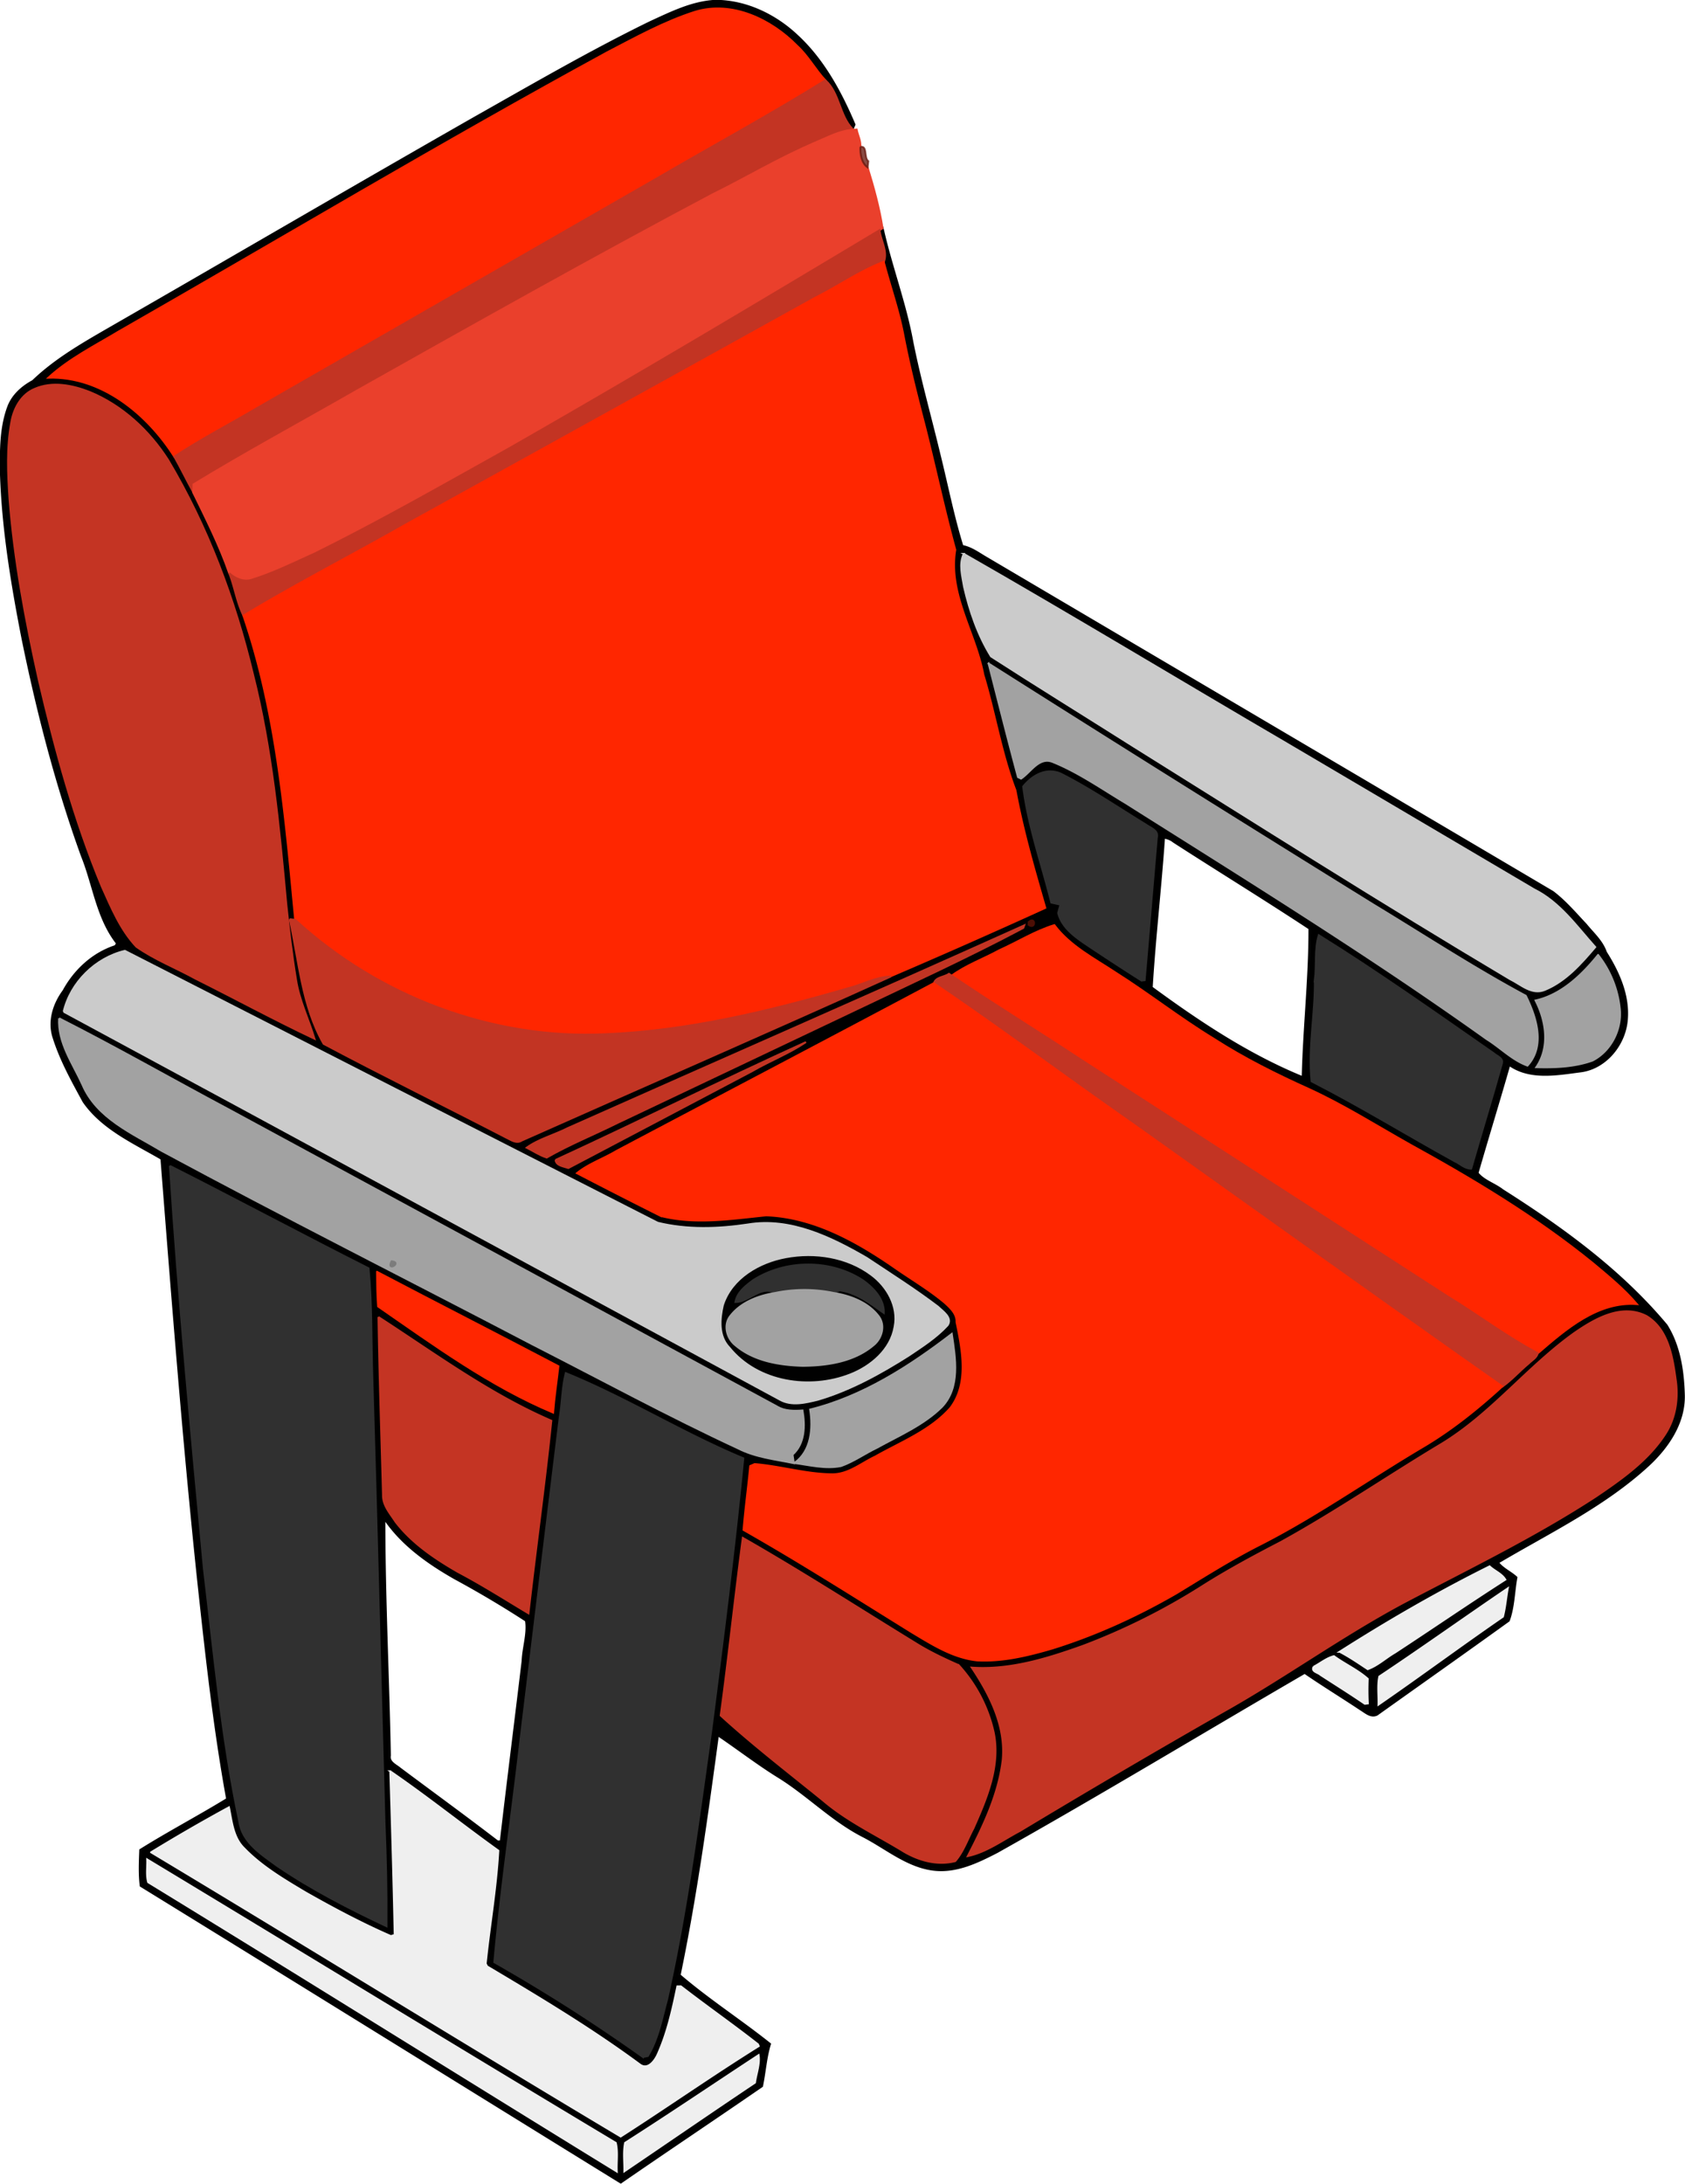 <svg width="462.728" height="599.509" viewBox="0 0 122.433 158.617" xmlns="http://www.w3.org/2000/svg">
    <g stroke-width=".5">
        <path d="M47.206 1.618C48.724.922 50.277.138 51.976.05c2.201.005 4.313 1.01 5.908 2.498 1.929 1.767 3.196 4.114 4.21 6.498l-.138.323c-.958-.966-.945-2.625-1.979-3.546-.738-.796-1.262-1.786-2.074-2.524C56.035 1.395 53.188.022 50.508.84c-2.239.714-4.305 1.862-6.385 2.942-11.975 6.522-23.68 13.52-35.514 20.288-1.741 1.045-3.593 1.968-5.099 3.35 3.85-.117 7.194 2.635 9.157 5.74.477.847.903 1.726 1.371 2.583.937 1.924 1.91 3.842 2.617 5.868.4 1.014.55 2.117 1.04 3.099 2.428 7.098 3.05 14.644 3.756 22.07l-.404-.044c.68 3.045.886 6.294 2.463 9.054 4.395 2.333 8.866 4.53 13.287 6.82.339.154.73.464 1.111.204 8.938-3.979 17.91-7.881 26.82-11.914a538.18 538.18 0 0 0 11.238-4.966c-.815-2.82-1.638-5.646-2.167-8.532-1.04-2.723-1.49-5.625-2.337-8.409-.571-3.048-2.566-5.86-2.037-9.067-.844-3.072-1.492-6.191-2.288-9.273-.556-2.136-1.093-4.276-1.506-6.443-.35-1.767-.952-3.466-1.408-5.202.294-.77-.224-1.545-.314-2.31l.222-.142c.622 2.786 1.654 5.466 2.167 8.281.55 2.757 1.32 5.461 1.976 8.197.548 2.204.982 4.44 1.656 6.614.675.13 1.22.561 1.808.895 13.694 8.077 27.394 16.144 41.086 24.227.902.68 1.64 1.556 2.416 2.376.518.64 1.175 1.204 1.447 2.008.918 1.447 1.667 3.12 1.527 4.876-.13 1.826-1.556 3.593-3.435 3.794-1.682.22-3.624.575-5.109-.473-.751 2.62-1.553 5.223-2.307 7.84.442.56 1.244.793 1.823 1.246 4.35 2.756 8.586 5.834 11.906 9.805.945 1.497 1.215 3.326 1.262 5.067.056 2.021-1.161 3.804-2.59 5.125-3.212 2.95-7.202 4.857-10.911 7.053.35.455.913.685 1.336 1.077-.19 1.035-.193 2.172-.558 3.146-3.18 2.291-6.385 4.55-9.578 6.826-.44.212-.818-.15-1.159-.357-1.36-.905-2.752-1.757-4.096-2.678-7.445 4.326-14.821 8.79-22.333 13.007-1.42.733-2.96 1.484-4.606 1.294-1.921-.225-3.44-1.543-5.101-2.408-2.284-1.153-4.07-3.032-6.236-4.363-1.5-.931-2.903-2.018-4.355-2.997-.789 5.823-1.585 11.657-2.779 17.414 2.077 1.784 4.416 3.286 6.565 5-.305.998-.368 2.049-.58 3.07-3.413 2.35-6.86 4.651-10.27 7.003-11.632-7.18-23.244-14.387-34.883-21.552-.111-.865-.066-1.744-.034-2.61 2.055-1.285 4.233-2.43 6.313-3.703-.956-5.247-1.53-10.552-2.104-15.849-1.077-10.2-1.868-20.425-2.67-30.646-2.008-1.172-4.291-2.18-5.656-4.148-.81-1.49-1.649-2.988-2.164-4.607-.413-1.201-.016-2.468.709-3.45.815-1.495 2.132-2.714 3.765-3.246l.121-.196c-1.447-1.842-1.696-4.233-2.55-6.345-1.858-5.133-3.223-10.43-4.316-15.774C.86 42.435.195 38.431.063 34.391c-.016-1.606-.04-3.268.513-4.794.307-.873 1.019-1.503 1.812-1.932 1.617-1.553 3.57-2.677 5.501-3.791C16.771 18.77 25.613 13.6 34.511 8.526c4.196-2.368 8.366-4.792 12.695-6.908M2.529 28.237c-.974.397-1.527 1.4-1.704 2.394-.35 1.852-.262 3.757-.135 5.63.346 4.44 1.167 8.827 2.138 13.169 1.185 5.077 2.563 10.133 4.566 14.96.688 1.523 1.347 3.134 2.511 4.37 1.334.94 2.874 1.535 4.3 2.32 2.891 1.442 5.73 2.99 8.651 4.369-.439-1.437-1.116-2.808-1.346-4.303-.302-1.83-.516-3.675-.71-5.519-.51-5.598-1.042-11.226-2.428-16.69-1.305-5.429-3.292-10.717-6.152-15.522-1.37-2.149-3.333-3.972-5.704-4.948-1.249-.492-2.71-.786-3.987-.23M70.03 40.212c-.37.751-.108 1.619.019 2.405.404 1.76 1.002 3.506 1.957 5.048 3.44 2.217 6.927 4.368 10.388 6.556 9.08 5.668 18.116 11.409 27.318 16.878.79.384 1.595 1.185 2.54.786 1.51-.622 2.63-1.892 3.664-3.11-1.355-1.515-2.582-3.272-4.45-4.195-5.988-3.53-11.978-7.06-17.965-10.592-7.832-4.577-15.605-9.276-23.471-13.776m1.791 7.969c.707 2.752 1.4 5.511 2.138 8.255l.225.111c.725-.479 1.328-1.64 2.35-1.188 1.851.757 3.502 1.92 5.214 2.942 8.84 5.585 17.746 11.08 26.26 17.163 1.003.617 1.86 1.527 2.974 1.93 1.32-1.453.64-3.533-.12-5.078-3.799-2.037-7.413-4.408-11.101-6.638a3205.115 3205.115 0 0 1-27.94-17.497m2.522 8.945c.362 2.874 1.344 5.623 2.045 8.427l.672.148c-.064.199-.122.4-.175.609.246.971 1.056 1.606 1.84 2.151 1.39.942 2.806 1.852 4.222 2.757l.227-.027c.302-3.455.588-6.91.887-10.363.137-.524-.447-.69-.765-.926-2.066-1.26-4.072-2.633-6.233-3.725-1.061-.448-2.059.132-2.72.95m10.239 3.717c-.249 3.624-.672 7.244-.892 10.871 3.424 2.511 7.017 4.903 10.96 6.514.084-3.598.5-7.217.489-10.792-3.257-2.148-6.588-4.188-9.864-6.302a1.355 1.355 0 0 0-.693-.291m-9.837 6.112l-.003.198c.548.392.527-.675.003-.198M41.279 81.904c-.984.506-2.13.797-3.013 1.434.478.244.936.55 1.455.723 1.661-.958 3.453-1.673 5.167-2.527 5.736-2.725 11.475-5.448 17.214-8.17 4.098-1.964 8.239-3.85 12.252-5.982l.069-.191c-11.022 4.958-22.1 9.797-33.144 14.713m31.329-12.911c-1.148.627-2.437 1.09-3.477 1.855l-.19-.133c-.336.244-.99.236-1.095.693-7.673 4.08-15.367 8.118-23.048 12.179-.942.566-2.037.934-2.879 1.62a425.466 425.466 0 0 0 6.096 3.11c2.514.63 5.117.215 7.652-.044 3.48.13 6.638 1.915 9.435 3.86 1.193.828 2.455 1.569 3.57 2.51.388.36.856.787.825 1.377.415 2.021.915 4.455-.445 6.241-1.46 1.648-3.577 2.463-5.453 3.527-1.024.479-1.96 1.302-3.148 1.286-1.897-.016-3.736-.588-5.615-.741-.082.037-.246.106-.328.143-.143 1.548-.362 3.09-.484 4.643 4.149 2.355 8.17 4.921 12.224 7.432 1.473.884 2.99 1.855 4.736 2.045 1.857.104 3.688-.343 5.458-.86 3.15-.978 6.167-2.357 9.022-4.002 1.974-1.199 3.926-2.44 5.987-3.49 4.141-2.093 7.933-4.787 11.92-7.147 2.095-1.235 3.998-2.764 5.791-4.402.688-.492 1.25-1.135 1.9-1.672.236-.238.574-.403.662-.746 2.024-1.75 4.355-3.784 7.207-3.575-.948-1.111-2.088-2.043-3.204-2.976-4.101-3.332-8.647-6.062-13.266-8.605-2.437-1.367-4.803-2.868-7.348-4.034-2.381-1.075-4.73-2.241-6.93-3.66-2.441-1.484-4.69-3.257-7.1-4.783-1.575-1.045-3.329-1.932-4.485-3.472-1.392.424-2.66 1.226-3.99 1.82m22.934 2.173c.032 2.45-.492 4.926-.238 7.358 3.53 1.804 6.918 3.887 10.395 5.805.394.174.746.553 1.207.54.735-2.554 1.518-5.094 2.235-7.652.106-.397-.373-.524-.592-.728-4.197-2.92-8.377-5.879-12.719-8.583-.317 1.022-.145 2.183-.288 3.26m-90.92 2.312c17.367 9.361 34.694 18.794 52.048 28.178.846.48 1.862.225 2.749.008 2.362-.693 4.54-1.897 6.612-3.21.992-.666 2.018-1.322 2.83-2.211.358-.55-.365-1.008-.706-1.342-1.664-1.264-3.437-2.383-5.175-3.54-2.59-1.502-5.55-2.944-8.628-2.434-2.167.328-4.432.4-6.567-.124-12.906-6.57-25.804-13.158-38.71-19.748-2.149.51-3.95 2.296-4.453 4.423m111.488-4.135c-1.185 1.466-2.68 2.9-4.548 3.31.77 1.495 1.056 3.384.056 4.85 1.365.04 2.775-.016 4.08-.48 1.34-.682 2.14-2.248 1.994-3.738a7.545 7.545 0 0 0-1.582-3.942M4.293 73.946c-.105 1.764.993 3.278 1.694 4.82 1.04 2.442 3.625 3.535 5.762 4.813 8.93 4.813 17.992 9.374 26.98 14.076 4.958 2.53 9.855 5.19 14.909 7.535 1.262.646 2.677.786 4.045 1.072a325.1 325.1 0 0 0-.095-.62c.902-.804.915-2.11.725-3.212-.63.04-1.3.05-1.85-.285-13.287-7.194-26.571-14.396-39.856-21.59-4.112-2.188-8.168-4.508-12.314-6.61m36.068 10.298c.056.42.598.469.937.588 4.455-2.34 8.9-4.697 13.356-7.04 1.278-.742 2.69-1.287 3.907-2.11-6.1 2.77-12.112 5.758-18.2 8.562m-28.019.408c.627 9.763 1.556 19.512 2.469 29.257.735 6.143 1.288 12.327 2.577 18.39.216 1.514 1.63 2.382 2.762 3.216 2.503 1.695 5.201 3.085 7.935 4.37.02-2.532-.038-5.069-.146-7.596-.299-10.768-.56-21.537-.884-32.305-.087-2.63-.024-5.27-.272-7.89-4.834-2.436-9.61-5.003-14.441-7.442m15.052 7.712c.008.836.013 1.678.077 2.516 4.077 2.818 8.128 5.784 12.72 7.713.088-1.13.26-2.25.387-3.374-4.384-2.304-8.8-4.55-13.184-6.855m87.026 4.427c-3.437 2.439-6.06 5.879-9.69 8.08-3.907 2.341-7.67 4.924-11.662 7.122-1.958 1.016-3.903 2.059-5.765 3.244a47.486 47.486 0 0 1-8.604 4.294c-2.593.929-5.31 1.778-8.1 1.585 1.316 1.969 2.472 4.241 2.252 6.686-.29 2.495-1.397 4.802-2.54 7.009 1.368-.283 2.548-1.175 3.781-1.823a734.054 734.054 0 0 1 14.685-8.612c4.487-2.509 8.657-5.54 13.194-7.967 4.712-2.484 9.53-4.807 13.999-7.726 1.852-1.254 3.75-2.584 4.995-4.482.794-1.19 1.003-2.677.778-4.071-.222-1.654-.563-3.628-2.124-4.554-1.797-.91-3.723.199-5.2 1.215m-86.922-1.151c.064 4.31.214 8.622.328 12.935-.013.76.524 1.339.913 1.942 1.196 1.558 2.852 2.672 4.538 3.643 1.751.924 3.426 1.987 5.124 3.006.527-4.667 1.18-9.324 1.662-13.994-4.508-1.95-8.472-4.884-12.565-7.532m31.36 6.71c.215 1.373.093 3.005-1.145 3.886 1.117.15 2.265.45 3.392.222.926-.328 1.736-.912 2.62-1.336 1.613-.894 3.37-1.638 4.701-2.95 1.36-1.41.992-3.564.728-5.318-3.062 2.352-6.48 4.55-10.295 5.495m-17.75-2.622c-.265 1.038-.263 2.12-.435 3.178-.963 7.824-1.907 15.647-2.86 23.474-.614 5.378-1.415 10.747-1.9 16.136a125.278 125.278 0 0 1 10.798 6.887c.09-.016.275-.053.365-.071.754-1.244 1.016-2.72 1.397-4.106 1.445-6.45 2.289-13.015 3.212-19.553.847-6.577 1.685-13.157 2.326-19.756-4.406-1.83-8.49-4.397-12.904-6.189m-13.173 10.589c0 5.723.29 11.456.4 17.184-.09.49.436.686.743.948 2.36 1.764 4.746 3.495 7.082 5.291l.225-.008c.508-4.368 1.061-8.73 1.585-13.1.035-.97.394-1.98.246-2.923a75.746 75.746 0 0 0-5.164-3.066c-1.95-1.109-3.85-2.45-5.117-4.326m24.428 14.282c2.379 2.172 4.948 4.149 7.454 6.18 1.709 1.461 3.746 2.43 5.659 3.586 1.154.732 2.572 1.164 3.934.812.593-.685.895-1.588 1.32-2.384.969-2.183 1.993-4.577 1.464-7.011a10.679 10.679 0 0 0-2.535-4.842c-1.072-.474-2.133-.974-3.125-1.596-4.18-2.56-8.302-5.217-12.562-7.649-.571 4.295-1.024 8.61-1.609 12.904m44.971-4.633c.71.368 1.373.823 2.045 1.267.728-.259 1.31-.82 1.98-1.206 2.68-1.754 5.325-3.572 8.024-5.3-.254-.436-.788-.63-1.146-.968-3.746 1.863-7.376 3.96-10.903 6.207m2.876 1.789c-.138.666-.037 1.362-.058 2.045 3.037-2.096 6.006-4.3 9.048-6.392.175-.678.228-1.384.352-2.064-3.124 2.12-6.199 4.318-9.342 6.41m-4.762-.714c-.217.355.293.416.494.598 1.075.696 2.162 1.376 3.223 2.101l.222-.029c-.032-.6-.034-1.193-.008-1.786-.735-.656-1.664-1.072-2.46-1.65-.543.137-.982.515-1.471.766m-67.093 7.591c.122 3.96.236 7.922.32 11.885l-.272.085c-2.14-.932-4.207-2.035-6.234-3.186-1.563-.936-3.161-1.876-4.434-3.196-.796-.778-.886-1.945-1.098-2.971a129.258 129.258 0 0 0-5.662 3.27c11.4 6.84 22.712 13.832 34.126 20.645 3.365-2.156 6.643-4.455 10.033-6.57l-.056-.132c-1.839-1.442-3.76-2.78-5.606-4.212a8.304 8.304 0 0 1-.257.006c-.35 1.682-.725 3.384-1.437 4.958-.214.465-.717 1.138-1.283.714-3.54-2.614-7.324-4.879-11.102-7.125l-.098-.193c.28-2.739.768-5.48.918-8.213-2.64-1.891-5.185-3.931-7.858-5.765m-17.66 6.41c.023.546-.082 1.117.068 1.66 11.38 6.96 22.693 14.033 34.057 21.015-.037-.695.09-1.412-.074-2.087-11.377-6.816-22.696-13.734-34.051-20.587m34.723 20.582c-.143.677-.042 1.38-.055 2.074 3.167-2.146 6.318-4.315 9.498-6.443.093-.658.368-1.362.262-2.005-3.236 2.124-6.443 4.294-9.705 6.374z" stroke="#000" stroke-width=".132"/>
        <path d="M50.508.85c2.68-.817 5.527.556 7.395 2.46.812.739 1.336 1.729 2.074 2.525-4.061 2.527-8.279 4.807-12.411 7.223-9.586 5.498-19.167 11.006-28.75 16.507-2.045 1.21-4.162 2.305-6.149 3.606-1.963-3.106-5.307-5.857-9.157-5.741 1.506-1.381 3.358-2.305 5.099-3.35 11.834-6.768 23.54-13.766 35.514-20.288 2.08-1.08 4.146-2.227 6.385-2.942z" fill="#ff2600" stroke="#ff2600" stroke-width=".132"/>
        <path d="M59.974 5.824c1.035.921 1.022 2.58 1.98 3.546l.04.031c-1.012.067-1.903.575-2.813.956-2.551 1.082-4.927 2.516-7.409 3.738-8.712 4.62-17.306 9.454-25.902 14.287-3.937 2.26-7.937 4.414-11.814 6.776l-.02.585c-.469-.857-.895-1.736-1.371-2.582 1.987-1.302 4.103-2.397 6.149-3.606 9.583-5.501 19.163-11.01 28.749-16.508 4.133-2.415 8.35-4.696 12.411-7.223z" fill="#c33423" stroke="#c33423" stroke-width=".132"/>
        <path d="M59.18 10.375c.91-.38 1.802-.889 2.813-.955l.254-.016c.077.423.312.815.267 1.265-.026.518.077 1.17.53 1.495.441 1.442.851 2.918 1.084 4.41l-.222.143c-9.001 5.395-18.018 10.768-27.133 15.967-4.611 2.57-9.2 5.186-13.93 7.528-1.476.664-2.937 1.389-4.484 1.873-.628.233-1.239-.048-1.707-.455-.706-2.027-1.68-3.945-2.617-5.868l.021-.585c3.877-2.363 7.877-4.517 11.814-6.776 8.596-4.834 17.19-9.668 25.902-14.287 2.482-1.223 4.858-2.657 7.409-3.739z" fill="#ea402c" stroke="#ea402c" stroke-width=".132"/>
        <path d="M62.514 10.666c.535-.106.238.786.577 1.04-.013.114-.034.341-.048.455-.452-.325-.555-.976-.529-1.495z" fill="#6a1d13" opacity=".8" stroke="#6a1d13" stroke-width=".132"/>
        <path d="M36.776 32.68c9.115-5.2 18.132-10.573 27.133-15.968.09.764.608 1.54.314 2.31-1.733.661-3.27 1.751-4.926 2.582a19300.7 19300.7 0 0 1-29.808 16.502c-3.918 2.23-7.937 4.289-11.795 6.617-.489-.982-.64-2.085-1.04-3.098.469.407 1.08.688 1.707.455 1.548-.484 3.008-1.21 4.485-1.873 4.73-2.342 9.318-4.959 13.93-7.528z" fill="#c33423" stroke="#c33423" stroke-width=".132"/>
        <path d="M59.286 21.593c1.657-.83 3.194-1.92 4.927-2.582.455 1.736 1.058 3.434 1.407 5.202.413 2.167.95 4.307 1.506 6.442.796 3.083 1.445 6.202 2.289 9.274-.53 3.206 1.465 6.019 2.037 9.067.846 2.783 1.296 5.686 2.336 8.408.53 2.887 1.352 5.712 2.167 8.533a538.18 538.18 0 0 1-11.237 4.966c-1.111.032-2.093.6-3.15.865-5.718 1.657-11.574 3.072-17.545 3.32-8.237.408-16.536-2.735-22.582-8.304-.707-7.427-1.328-14.973-3.757-22.072 3.857-2.328 7.876-4.386 11.795-6.617a19300.7 19300.7 0 0 0 29.807-16.502z" fill="#ff2600" stroke="#ff2600" stroke-width=".132"/>
        <path d="M2.529 28.234c1.278-.555 2.738-.262 3.987.23 2.37.977 4.334 2.8 5.704 4.948 2.86 4.805 4.847 10.094 6.152 15.523 1.386 5.464 1.918 11.091 2.429 16.69.193 1.844.407 3.688.709 5.519.23 1.495.907 2.865 1.346 4.302-2.92-1.379-5.76-2.926-8.651-4.368-1.426-.786-2.966-1.381-4.3-2.32-1.164-1.236-1.823-2.848-2.51-4.372-2.004-4.825-3.382-9.882-4.567-14.959C1.857 45.085 1.036 40.7.69 36.26c-.127-1.873-.214-3.778.135-5.63.177-.995.73-1.998 1.704-2.395z" fill="#c43423" stroke="#c43423" stroke-width=".132"/>
        <path d="M70.028 40.22c7.866 4.5 15.64 9.2 23.471 13.776 5.988 3.533 11.978 7.062 17.965 10.592 1.868.923 3.096 2.68 4.45 4.196-1.034 1.217-2.153 2.487-3.664 3.109-.945.4-1.749-.403-2.54-.786-9.202-5.47-18.237-11.21-27.318-16.878-3.46-2.188-6.948-4.339-10.387-6.556-.955-1.543-1.553-3.289-1.958-5.048-.127-.786-.389-1.654-.019-2.405z" fill="#cbcbcb" stroke="#cbcbcb" stroke-width=".132"/>
        <path d="M71.828 48.184a3205.115 3205.115 0 0 0 27.94 17.496c3.687 2.23 7.302 4.601 11.1 6.639.76 1.545 1.44 3.624.12 5.077-1.114-.402-1.971-1.312-2.974-1.929-8.514-6.083-17.42-11.578-26.26-17.163-1.711-1.022-3.362-2.186-5.214-2.942-1.022-.453-1.625.709-2.35 1.188l-.225-.112c-.738-2.743-1.431-5.503-2.137-8.254z" fill="#a2a2a2" stroke="#a2a2a2" stroke-width=".132"/>
        <path d="M74.341 57.126c.661-.817 1.659-1.397 2.72-.95 2.162 1.093 4.167 2.466 6.233 3.726.318.235.903.402.765.926-.299 3.453-.585 6.908-.886 10.363l-.228.027a192.526 192.526 0 0 1-4.223-2.757c-.783-.545-1.592-1.18-1.838-2.151.053-.21.11-.41.174-.609-.17-.037-.505-.11-.672-.148-.7-2.804-1.682-5.553-2.045-8.427z" fill="#303030" stroke="#303030" stroke-width=".132"/>
        <path d="M21.047 66.757l.404.045c6.046 5.57 14.346 8.713 22.582 8.305 5.972-.248 11.827-1.664 17.545-3.32 1.058-.265 2.04-.834 3.15-.865-8.91 4.032-17.882 7.934-26.82 11.914-.38.259-.772-.05-1.11-.204-4.422-2.291-8.893-4.487-13.288-6.821-1.577-2.76-1.783-6.009-2.463-9.054z" fill="#c23423" stroke="#c23423" stroke-width=".132"/>
        <path d="M74.738 66.969c.524-.476.545.59-.003.198z" fill="#4c0f05" stroke="#4c0f05" stroke-width=".132"/>
        <path d="M41.28 81.918c11.043-4.916 22.12-9.756 33.143-14.714l-.069.19c-4.013 2.133-8.154 4.02-12.252 5.983-5.74 2.722-11.478 5.445-17.214 8.17-1.714.855-3.506 1.57-5.167 2.527-.519-.172-.977-.479-1.455-.722.883-.638 2.029-.93 3.013-1.434z" fill="#c23423" stroke="#c23423" stroke-width=".132"/>
        <path d="M72.621 69.006c1.331-.595 2.598-1.397 3.99-1.82 1.156 1.54 2.91 2.426 4.485 3.471 2.41 1.527 4.659 3.3 7.101 4.784 2.199 1.418 4.548 2.585 6.93 3.659 2.545 1.167 4.91 2.667 7.347 4.035 4.62 2.542 9.165 5.273 13.266 8.604 1.116.934 2.257 1.865 3.204 2.976-2.852-.209-5.183 1.826-7.207 3.575-2.291-1.215-4.36-2.792-6.57-4.138-8.84-5.697-17.666-11.409-26.505-17.105-3.16-2.085-6.387-4.064-9.517-6.186 1.04-.765 2.328-1.228 3.476-1.855z" fill="#ff2600" stroke="#ff2600" stroke-width=".132"/>
        <path d="M95.534 71.176c.143-1.077-.03-2.239.288-3.26 4.342 2.704 8.522 5.662 12.719 8.583.22.204.698.33.592.728-.717 2.558-1.5 5.098-2.235 7.651-.46.013-.813-.365-1.207-.54-3.476-1.918-6.866-4-10.395-5.804-.254-2.432.27-4.908.238-7.358z" fill="#303030" stroke="#303030" stroke-width=".132"/>
        <path d="M4.622 73.477c.502-2.127 2.304-3.913 4.452-4.423 12.907 6.59 25.805 13.178 38.711 19.748 2.135.524 4.4.452 6.567.124 3.077-.51 6.038.932 8.628 2.434 1.738 1.157 3.51 2.276 5.175 3.54.341.334 1.064.792.707 1.342-.813.889-1.84 1.545-2.831 2.212-2.072 1.312-4.25 2.516-6.612 3.21-.887.216-1.903.47-2.75-.009-17.353-9.384-34.68-18.817-52.047-28.178m52.484 17.95c-1.884.349-3.847 1.465-4.463 3.386-.222.984-.328 2.172.444 2.96 2.024 2.498 5.75 3.051 8.644 1.908 1.46-.576 2.86-1.748 3.13-3.365.278-1.416-.526-2.82-1.64-3.64-1.725-1.292-4.03-1.641-6.115-1.25z" fill="#cbcbcb" stroke="#cbcbcb" stroke-width=".132"/>
        <path d="M116.118 69.35a7.545 7.545 0 0 1 1.582 3.942c.146 1.49-.653 3.056-1.995 3.739-1.304.463-2.714.518-4.08.479 1-1.466.715-3.355-.055-4.85 1.868-.41 3.363-1.844 4.548-3.31z" fill="#a2a2a2" stroke="#a2a2a2" stroke-width=".132"/>
        <path d="M67.859 71.414c.106-.458.76-.45 1.095-.693l.19.132c3.13 2.122 6.359 4.1 9.518 6.186 8.84 5.696 17.666 11.408 26.505 17.105 2.21 1.346 4.279 2.923 6.57 4.138-.088.344-.426.508-.662.746-.65.537-1.211 1.18-1.9 1.672-8.99-6.315-17.922-12.718-26.878-19.084-4.831-3.373-9.562-6.895-14.438-10.202z" fill="#c33423" stroke="#c33423" stroke-width=".132"/>
        <path d="M44.798 83.584c7.68-4.06 15.375-8.098 23.048-12.178 4.876 3.307 9.606 6.829 14.438 10.202 8.956 6.366 17.888 12.769 26.878 19.084-1.793 1.638-3.696 3.167-5.791 4.403-3.987 2.36-7.779 5.053-11.92 7.146-2.06 1.05-4.013 2.291-5.987 3.49-2.855 1.646-5.871 3.024-9.022 4.003-1.77.516-3.601.963-5.458.86-1.747-.19-3.263-1.162-4.736-2.045-4.054-2.511-8.075-5.078-12.224-7.432.122-1.553.341-3.096.484-4.644.082-.037.246-.106.328-.143 1.879.154 3.718.725 5.615.741 1.188.016 2.124-.807 3.148-1.286 1.876-1.063 3.993-1.878 5.453-3.527 1.36-1.785.86-4.22.445-6.241.031-.59-.437-1.016-.826-1.376-1.114-.942-2.376-1.683-3.57-2.51-2.796-1.945-5.955-3.731-9.434-3.86-2.535.258-5.138.674-7.652.044a425.466 425.466 0 0 1-6.096-3.111c.842-.686 1.937-1.053 2.879-1.62z" fill="#ff2600" stroke="#ff2600" stroke-width=".132"/>
        <path d="M4.293 73.954c4.146 2.1 8.202 4.42 12.314 6.609 13.285 7.194 26.57 14.396 39.856 21.59.55.336 1.22.325 1.85.285.19 1.101.177 2.408-.725 3.212l.095.62c-1.368-.286-2.783-.426-4.045-1.072-5.054-2.344-9.951-5.006-14.91-7.535-8.987-4.702-18.05-9.263-26.979-14.076-2.137-1.278-4.722-2.37-5.762-4.813-.701-1.542-1.8-3.056-1.694-4.82M28.45 91.6c-.408.823.83.082 0 0z" fill="#a2a2a2" stroke="#a2a2a2" stroke-width=".132"/>
        <path d="M40.361 84.246c6.088-2.805 12.1-5.792 18.2-8.562-1.217.823-2.63 1.368-3.907 2.109-4.456 2.344-8.9 4.701-13.356 7.04-.339-.119-.881-.166-.937-.587z" fill="#c23423" stroke="#c23423" stroke-width=".132"/>
        <path d="M12.342 84.67c4.831 2.439 9.607 5.005 14.44 7.442.25 2.62.186 5.26.273 7.89.323 10.768.585 21.536.884 32.305.108 2.527.167 5.064.146 7.596-2.734-1.286-5.432-2.675-7.935-4.371-1.133-.833-2.546-1.701-2.762-3.215-1.289-6.064-1.842-12.247-2.577-18.39-.913-9.745-1.842-19.495-2.469-29.258z" fill="#303030" stroke="#303030" stroke-width=".132"/>
        <path d="M57.117 91.442c2.085-.391 4.39-.042 6.114 1.25 1.114.82 1.919 2.224 1.64 3.64-.27 1.616-1.669 2.789-3.13 3.365-2.894 1.143-6.62.59-8.643-1.907-.773-.789-.667-1.977-.445-2.961.617-1.92 2.58-3.037 4.464-3.387m-2.387 1.53c-.545.402-1.159.88-1.286 1.587.993.01 1.866-1.262 2.884-.65-1.198.19-2.458.663-3.23 1.642-.558.667-.288 1.675.365 2.175 1.334 1.13 3.167 1.429 4.866 1.48 1.783-.014 3.722-.3 5.13-1.482.643-.495.91-1.487.376-2.151-.776-.998-2.05-1.474-3.26-1.667.108-.048.323-.143.429-.193 1.232.14 2.24.96 3.225 1.64.037-1.019-.757-1.834-1.53-2.381-2.357-1.532-5.606-1.508-7.969 0z" fill="#010101" stroke="#010101" stroke-width=".132"/>
        <path d="M28.45 91.601c.83.082-.408.823 0 0z" fill="#7c7c7c" stroke="#7c7c7c" stroke-width=".132"/>
        <path d="M54.72 92.977c2.362-1.508 5.612-1.532 7.969 0 .772.548 1.566 1.363 1.53 2.381-.985-.68-1.993-1.5-3.226-1.64-.106.05-.32.145-.429.193a10.483 10.483 0 0 0-4.246.003c-1.019-.612-1.892.661-2.884.65.127-.706.74-1.185 1.286-1.587z" fill="#303030" stroke="#303030" stroke-width=".132"/>
        <path d="M27.394 92.368c4.384 2.305 8.8 4.551 13.184 6.856-.127 1.124-.299 2.243-.386 3.373-4.593-1.929-8.644-4.895-12.721-7.712-.064-.84-.07-1.68-.077-2.517z" fill="#ff2600" stroke="#ff2600" stroke-width=".132"/>
        <path d="M56.318 93.903a10.483 10.483 0 0 1 4.246-.003c1.21.194 2.485.67 3.26 1.667.534.664.267 1.656-.376 2.151-1.407 1.183-3.347 1.469-5.13 1.482-1.699-.05-3.532-.35-4.866-1.48-.653-.5-.923-1.507-.365-2.174.773-.979 2.032-1.452 3.23-1.643z" fill="#a2a2a2" stroke="#a2a2a2" stroke-width=".132"/>
        <path d="M114.425 96.787c1.476-1.016 3.402-2.125 5.199-1.214 1.56.926 1.902 2.9 2.124 4.553.225 1.394.016 2.881-.777 4.072-1.247 1.897-3.144 3.228-4.996 4.482-4.468 2.918-9.286 5.241-13.999 7.726-4.537 2.426-8.707 5.458-13.194 7.966a734.054 734.054 0 0 0-14.684 8.612c-1.233.648-2.413 1.54-3.781 1.823 1.143-2.207 2.249-4.514 2.54-7.009.22-2.444-.937-4.717-2.252-6.686 2.789.194 5.506-.656 8.099-1.584a47.486 47.486 0 0 0 8.604-4.295c1.863-1.185 3.807-2.227 5.765-3.243 3.993-2.199 7.755-4.781 11.663-7.123 3.63-2.201 6.252-5.64 9.689-8.08zM27.497 95.65c4.093 2.648 8.057 5.582 12.565 7.532-.481 4.67-1.135 9.326-1.662 13.993-1.698-1.018-3.373-2.082-5.124-3.005-1.686-.971-3.342-2.085-4.538-3.643-.389-.604-.926-1.183-.913-1.942-.114-4.313-.264-8.626-.328-12.936z" fill="#c43423" stroke="#c43423" stroke-width=".132"/>
        <path d="M58.863 102.37c3.815-.945 7.234-3.144 10.295-5.496.264 1.754.632 3.908-.728 5.318-1.33 1.313-3.087 2.056-4.701 2.95-.884.424-1.694 1.008-2.62 1.337-1.127.227-2.275-.072-3.392-.223 1.239-.88 1.36-2.513 1.146-3.886z" fill="#a2a2a2" stroke="#a2a2a2" stroke-width=".132"/>
        <path d="M41.107 99.724c4.413 1.791 8.498 4.357 12.904 6.188-.64 6.599-1.48 13.179-2.326 19.756-.923 6.538-1.767 13.102-3.212 19.553-.381 1.386-.643 2.863-1.397 4.106-.09.019-.275.056-.365.072a125.278 125.278 0 0 0-10.798-6.887c.485-5.39 1.286-10.758 1.9-16.137.953-7.826 1.897-15.65 2.86-23.474.172-1.058.17-2.14.434-3.177z" fill="#303030" stroke="#303030" stroke-width=".132"/>
        <path d="M52.362 124.594c.585-4.294 1.038-8.61 1.609-12.903 4.26 2.431 8.382 5.088 12.562 7.649.992.621 2.053 1.122 3.125 1.595a10.679 10.679 0 0 1 2.535 4.842c.529 2.434-.495 4.829-1.463 7.011-.426.797-.728 1.699-1.32 2.384-1.363.352-2.781-.08-3.935-.812-1.913-1.156-3.95-2.125-5.66-3.585-2.505-2.032-5.074-4.009-7.453-6.18z" fill="#c43423" stroke="#c43423" stroke-width=".132"/>
        <g fill="#efefef" stroke="#efefef">
            <path d="M97.333 119.964c3.527-2.246 7.157-4.344 10.903-6.207.358.339.892.532 1.146.968-2.699 1.728-5.345 3.546-8.025 5.3-.67.386-1.251.947-1.979 1.206-.672-.444-1.336-.9-2.045-1.267zM100.217 121.763c3.143-2.093 6.218-4.291 9.342-6.41-.124.68-.177 1.386-.352 2.063-3.042 2.093-6.01 4.297-9.048 6.392.02-.682-.08-1.378.058-2.045zM95.455 121.049c.489-.251.928-.63 1.47-.767.797.58 1.726.994 2.461 1.65-.026.593-.024 1.186.008 1.787l-.222.029c-1.061-.725-2.149-1.405-3.223-2.101-.2-.183-.711-.244-.494-.598zM28.354 128.642c2.673 1.834 5.218 3.874 7.858 5.766-.15 2.733-.637 5.474-.918 8.212l.098.193c3.778 2.247 7.562 4.511 11.102 7.125.566.424 1.069-.248 1.283-.714.712-1.574 1.088-3.275 1.437-4.958.063 0 .193-.003.257-.005 1.846 1.43 3.767 2.77 5.606 4.212l.056.132c-3.39 2.114-6.668 4.413-10.033 6.57-11.414-6.813-22.725-13.806-34.126-20.646a129.258 129.258 0 0 1 5.662-3.27c.212 1.027.302 2.193 1.098 2.971 1.273 1.32 2.87 2.26 4.434 3.196 2.027 1.151 4.094 2.255 6.234 3.186l.273-.085c-.085-3.963-.199-7.924-.32-11.885zM10.694 135.045c11.355 6.853 22.674 13.772 34.051 20.587.164.675.037 1.392.074 2.088-11.364-6.983-22.677-14.055-34.057-21.016-.15-.542-.045-1.114-.068-1.659zM45.417 155.63c3.262-2.08 6.47-4.25 9.705-6.374.106.643-.17 1.347-.262 2.005-3.18 2.128-6.331 4.297-9.498 6.443.013-.693-.088-1.397.055-2.074z" stroke-width=".132"/>
        </g>
    </g>
</svg>
